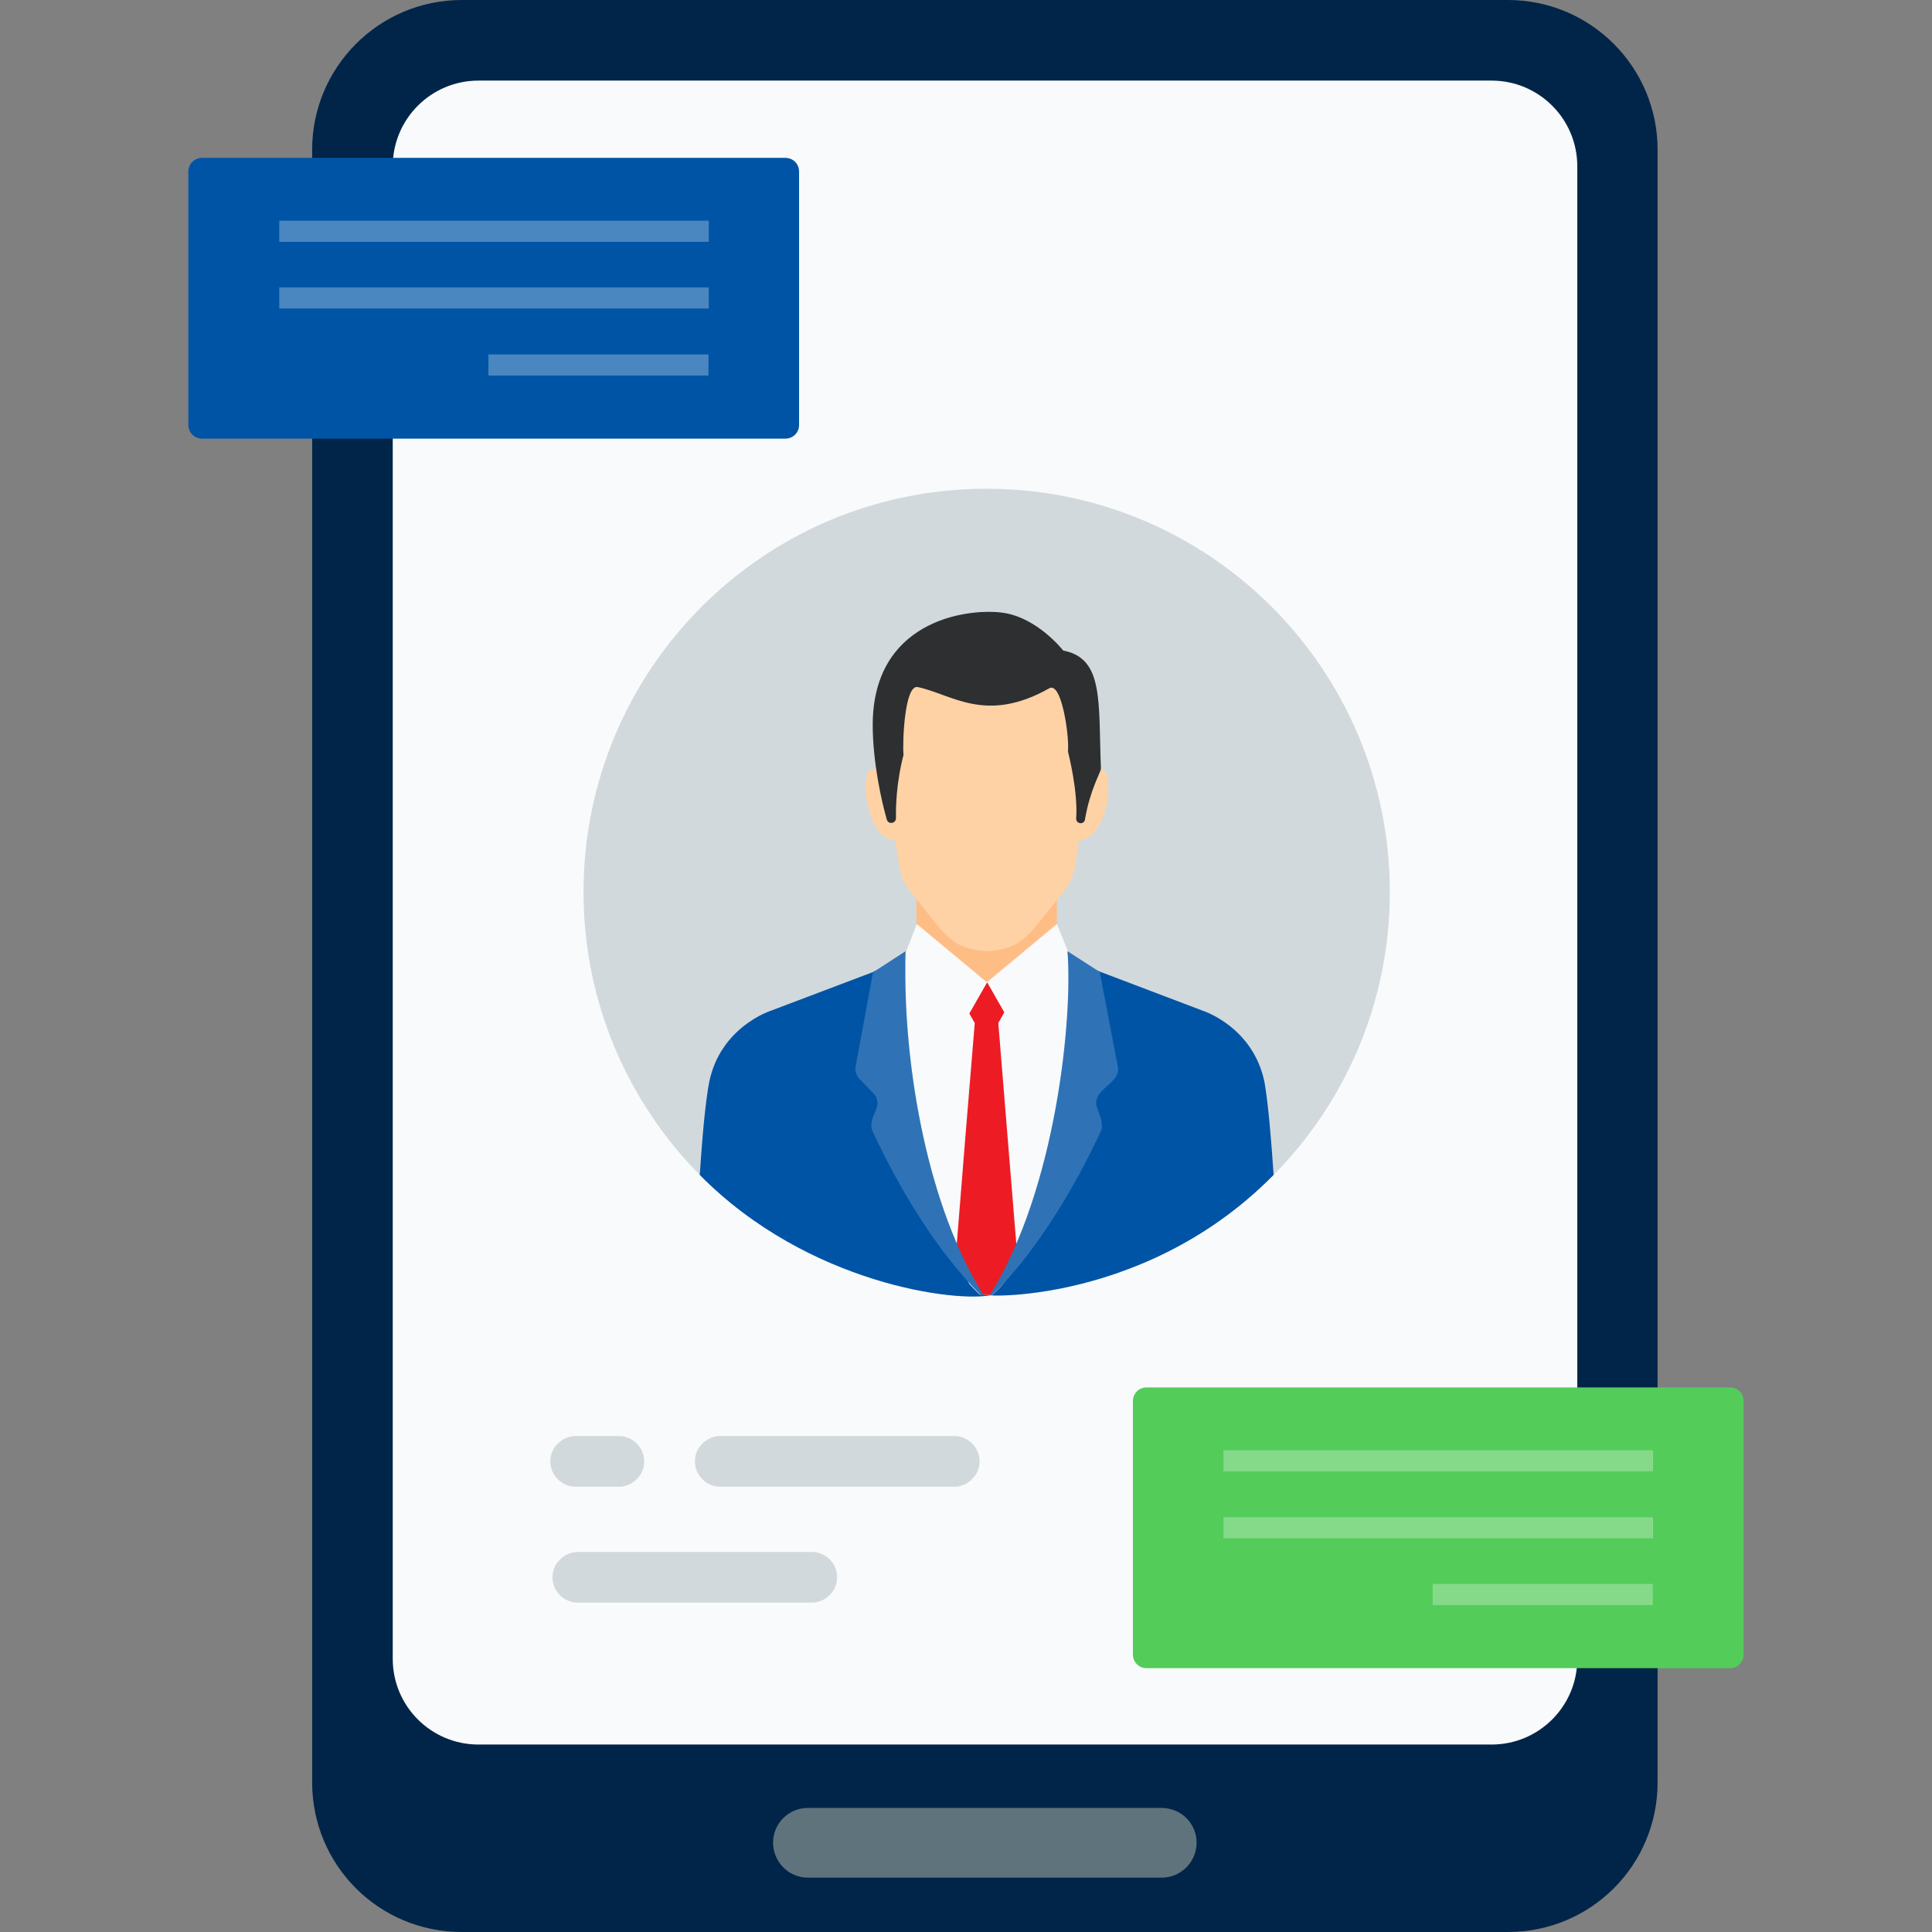<svg width="64" height="64" viewBox="0 0 64 64" fill="none" xmlns="http://www.w3.org/2000/svg">
<rect x="0" y="0" width="64" height="64" fill="#808080" stroke="none"/>
<path d="M54.91 4.96V59.04C54.91 61.79 52.7 64 49.95 64H15.3C12.55 64 10.34 61.79 10.34 59.04V4.96C10.34 2.23 12.55 0 15.3 0H49.95C52.7 0 54.91 2.23 54.91 4.96Z" fill="#002548"/>
<path d="M52.25 5.51V54.95C52.25 56.52 50.98 57.79 49.41 57.79H15.85C14.28 57.79 13.01 56.52 13.01 54.95V5.51C13.01 3.94 14.28 2.67 15.85 2.67H49.41C50.98 2.67 52.25 3.94 52.25 5.51Z" fill="#F9FAFB"/>
<path d="M39.639 61.04C39.639 61.68 39.119 62.2 38.479 62.2H26.759C26.129 62.2 25.609 61.68 25.609 61.04C25.609 60.4 26.129 59.89 26.759 59.89H38.479C39.119 59.89 39.639 60.4 39.639 61.04Z" fill="#5F737C"/>
<path d="M46.04 29.55C46.04 33.2 44.57 36.51 42.19 38.92C37.68 43.5 31.76 42.89 32.89 42.89C31.76 43.17 26.77 42.56 23.18 38.92C20.8 36.51 19.33 33.2 19.33 29.55C19.33 22.17 25.3 16.19 32.68 16.19C40.06 16.19 46.04 22.17 46.04 29.55Z" fill="#D2D9DC"/>
<path d="M42.19 38.92C37.68 43.5 31.76 42.89 32.89 42.89C31.76 43.17 26.77 42.56 23.18 38.92C23.26 37.72 23.36 36.55 23.49 35.86C23.86 34.01 25.54 33.48 25.54 33.48L28.92 32.2L28.95 32.18L29.17 32.09L29.88 31.82L30 31.79L30.36 31.65H35.02C39.03 33.17 37.55 32.61 39.84 33.48C39.84 33.48 41.52 34.01 41.89 35.86C42.01 36.55 42.11 37.72 42.19 38.92Z" fill="#0054A6"/>
<path d="M30.359 28.17H35.009V33.6H30.359V28.17Z" fill="#FFBD86"/>
<path d="M36.31 36.02C36.05 36.35 35.98 36.67 36.05 37.08C36.08 37.22 36.15 37.37 36.13 37.52C36.1 37.68 35 40.09 34.17 41.29C33.91 41.35 33.89 41.59 33.72 41.83C33.61 41.98 33.39 42.18 33.37 42.35C33.24 42.52 33.24 42.55 32.89 42.89C32.88 42.89 32.88 42.89 32.88 42.89C32.79 42.91 32.55 42.89 32.46 42.89C32.21 42.64 32.25 42.68 32.11 42.53C31.83 41.94 30.94 40.39 30.8 39.89C30.5 38.66 29.7 38.72 29.37 37.61C28.11 32.98 29.22 35.3 29.16 32.1L29.87 31.84V31.83L30 31.79L30.36 31.65L32.69 32.53L35.02 31.65C35.37 31.79 35.53 31.85 35.99 32.02C35.99 32.02 36.49 33.35 36.55 34.85C36.57 35.28 36.59 35.68 36.31 36.02Z" fill="#F9FAFB"/>
<path d="M33.73 41.79L32.84 42.9C32.83 42.9 32.89 42.89 32.89 42.89C32.8 42.91 32.56 42.89 32.47 42.89C32.46 42.88 31.68 41.68 31.68 41.68L31.66 41.63C31.71 40.96 32.23 34.56 32.29 33.89C32.15 33.65 32.09 33.54 31.91 33.21L32.29 32.54H33.07L33.45 33.21C33.18 33.7 33.3 33.47 33.07 33.89C33.72 41.89 33.64 40.87 33.72 41.83L33.73 41.79Z" fill="#ED1C24"/>
<path d="M35.011 30.61L32.691 32.54L30.371 30.61L29.891 31.84L31.361 34.05C31.481 34.23 31.741 34.22 31.851 34.03L32.701 32.54L33.551 34.03C33.661 34.21 33.921 34.22 34.041 34.05L35.511 31.84L35.011 30.61Z" fill="#F9FAFB"/>
<path d="M32.58 42.9C32.52 42.9 32.48 42.89 32.48 42.89C31.03 41.44 29.77 39.35 28.9 37.46C28.71 37 29.34 36.62 28.93 36.21L28.47 35.74C28.37 35.64 28.32 35.49 28.34 35.35L28.92 32.21L28.95 32.19L30 31.51C30 31.51 29.99 31.61 29.99 31.79V32.02C29.96 35.45 30.74 39.97 32.58 42.9Z" fill="#0054A6"/>
<path d="M36.331 36.66C36.421 36.94 36.571 37.23 36.471 37.46C35.601 39.35 34.341 41.44 32.891 42.89C32.881 42.89 32.881 42.89 32.881 42.89C32.851 42.9 32.821 42.9 32.791 42.9C35.001 39.37 35.541 33.66 35.361 31.51C35.401 31.54 36.391 32.17 36.431 32.2L37.031 35.35C37.131 35.89 36.161 36.09 36.331 36.66Z" fill="#0054A6"/>
<path d="M36.661 25.67C36.501 25.15 35.861 25.85 35.861 25.85L35.841 26L35.681 25.75C35.681 25.75 35.931 24.22 35.981 24.16C36.031 24.1 35.451 22.78 35.421 22.74C35.391 22.69 34.481 22.44 34.481 22.44C32.331 22.64 33.101 22.64 30.901 22.44C30.901 22.44 30.001 22.7 29.961 22.74C29.931 22.79 29.351 24.1 29.401 24.16C29.451 24.22 29.701 25.75 29.701 25.75L29.541 26L29.521 25.85C29.521 25.85 28.881 25.15 28.721 25.67C28.561 26.19 28.801 27.17 29.121 27.55C29.311 27.77 29.511 27.83 29.661 27.84L29.791 28.7C29.841 29 29.961 29.29 30.161 29.53C31.351 31.01 31.481 31.42 32.701 31.51C33.911 31.42 34.041 31 35.241 29.53C35.431 29.29 35.561 29 35.611 28.7L35.741 27.84C36.521 27.79 36.861 26.33 36.661 25.67Z" fill="#FED2A4"/>
<path d="M35.22 21.55C35.22 21.55 34.34 20.42 33.16 20.29C31.93 20.15 28.91 20.61 28.91 24.02C28.91 25.25 29.21 26.58 29.38 27.16C29.4 27.22 29.45 27.26 29.53 27.26C29.61 27.26 29.68 27.19 29.68 27.11C29.66 25.94 29.93 25.01 29.93 25.01C29.89 24.56 29.97 22.67 30.4 22.76C31.54 23 32.65 23.99 34.76 22.8C35.17 22.57 35.42 24.38 35.38 24.85C35.38 24.87 35.38 24.88 35.38 24.9C35.42 25.07 35.71 26.24 35.65 27.11C35.64 27.3 35.91 27.33 35.94 27.15C36.11 26.16 36.44 25.63 36.47 25.47C36.38 23.26 36.58 21.81 35.22 21.55Z" fill="#2D2F31"/>
<path d="M21.34 48.41C21.34 48.64 21.25 48.85 21.09 49C20.941 49.15 20.73 49.25 20.5 49.25H19.07C18.61 49.25 18.23 48.87 18.23 48.41C18.23 48.18 18.32 47.97 18.48 47.82C18.631 47.67 18.84 47.57 19.07 47.57H20.5C20.96 47.57 21.34 47.95 21.34 48.41Z" fill="#D2D9DC"/>
<path d="M32.45 48.41C32.45 48.64 32.359 48.85 32.2 49C32.05 49.15 31.84 49.25 31.61 49.25H23.86C23.399 49.25 23.02 48.87 23.02 48.41C23.02 48.18 23.11 47.97 23.27 47.82C23.419 47.67 23.63 47.57 23.86 47.57H31.61C32.069 47.57 32.45 47.95 32.45 48.41Z" fill="#D2D9DC"/>
<path d="M27.731 52.25C27.731 52.48 27.641 52.69 27.481 52.84C27.331 52.99 27.121 53.09 26.891 53.09H19.141C18.681 53.09 18.301 52.71 18.301 52.25C18.301 52.02 18.391 51.81 18.551 51.66C18.701 51.51 18.911 51.41 19.141 51.41H26.891C27.361 51.41 27.731 51.79 27.731 52.25Z" fill="#D2D9DC"/>
<path d="M57.309 45.96H37.979C37.729 45.96 37.529 46.16 37.529 46.41V54.81C37.529 55.06 37.729 55.26 37.979 55.26H57.309C57.559 55.26 57.759 55.06 57.759 54.81V46.41C57.759 46.16 57.559 45.96 57.309 45.96Z" fill="#54CC5A"/>
<g opacity="0.3">
<path d="M40.529 48.04H54.759V48.74H40.529V48.04Z" fill="#F9FAFB"/>
<path d="M40.529 50.26H54.759V50.96H40.529V50.26Z" fill="#F9FAFB"/>
<path d="M47.459 52.47H54.749V53.17H47.459V52.47Z" fill="#F9FAFB"/>
</g>
<path d="M26.02 5.23H6.69C6.44 5.23 6.24 5.43 6.24 5.68V14.08C6.24 14.33 6.44 14.53 6.69 14.53H26.02C26.27 14.53 26.47 14.33 26.47 14.08V5.68C26.47 5.43 26.27 5.23 26.02 5.23Z" fill="#0054A6"/>
<g opacity="0.3">
<path d="M9.25 7.31H23.48V8.01H9.25V7.31Z" fill="#F9FAFB"/>
<path d="M9.25 9.52H23.48V10.22H9.25V9.52Z" fill="#F9FAFB"/>
<path d="M16.18 11.74H23.47V12.44H16.18V11.74Z" fill="#F9FAFB"/>
</g>
<g opacity="0.19">
<path d="M32.58 42.9C32.52 42.9 32.48 42.89 32.48 42.89C31.03 41.44 29.77 39.35 28.9 37.46C28.71 37 29.34 36.62 28.93 36.21L28.47 35.74C28.37 35.64 28.32 35.49 28.34 35.35L28.92 32.21L28.95 32.19L30 31.51C30 31.51 29.99 31.61 29.99 31.79V32.02C29.96 35.45 30.74 39.97 32.58 42.9Z" fill="#F9FAFB"/>
<path d="M36.331 36.66C36.421 36.94 36.571 37.23 36.471 37.46C35.601 39.35 34.341 41.44 32.891 42.89C32.881 42.89 32.881 42.89 32.881 42.89C32.851 42.9 32.821 42.9 32.791 42.9C35.001 39.37 35.541 33.66 35.361 31.51C35.401 31.54 36.391 32.17 36.431 32.2L37.031 35.35C37.131 35.89 36.161 36.09 36.331 36.66Z" fill="#F9FAFB"/>
</g>
</svg>
